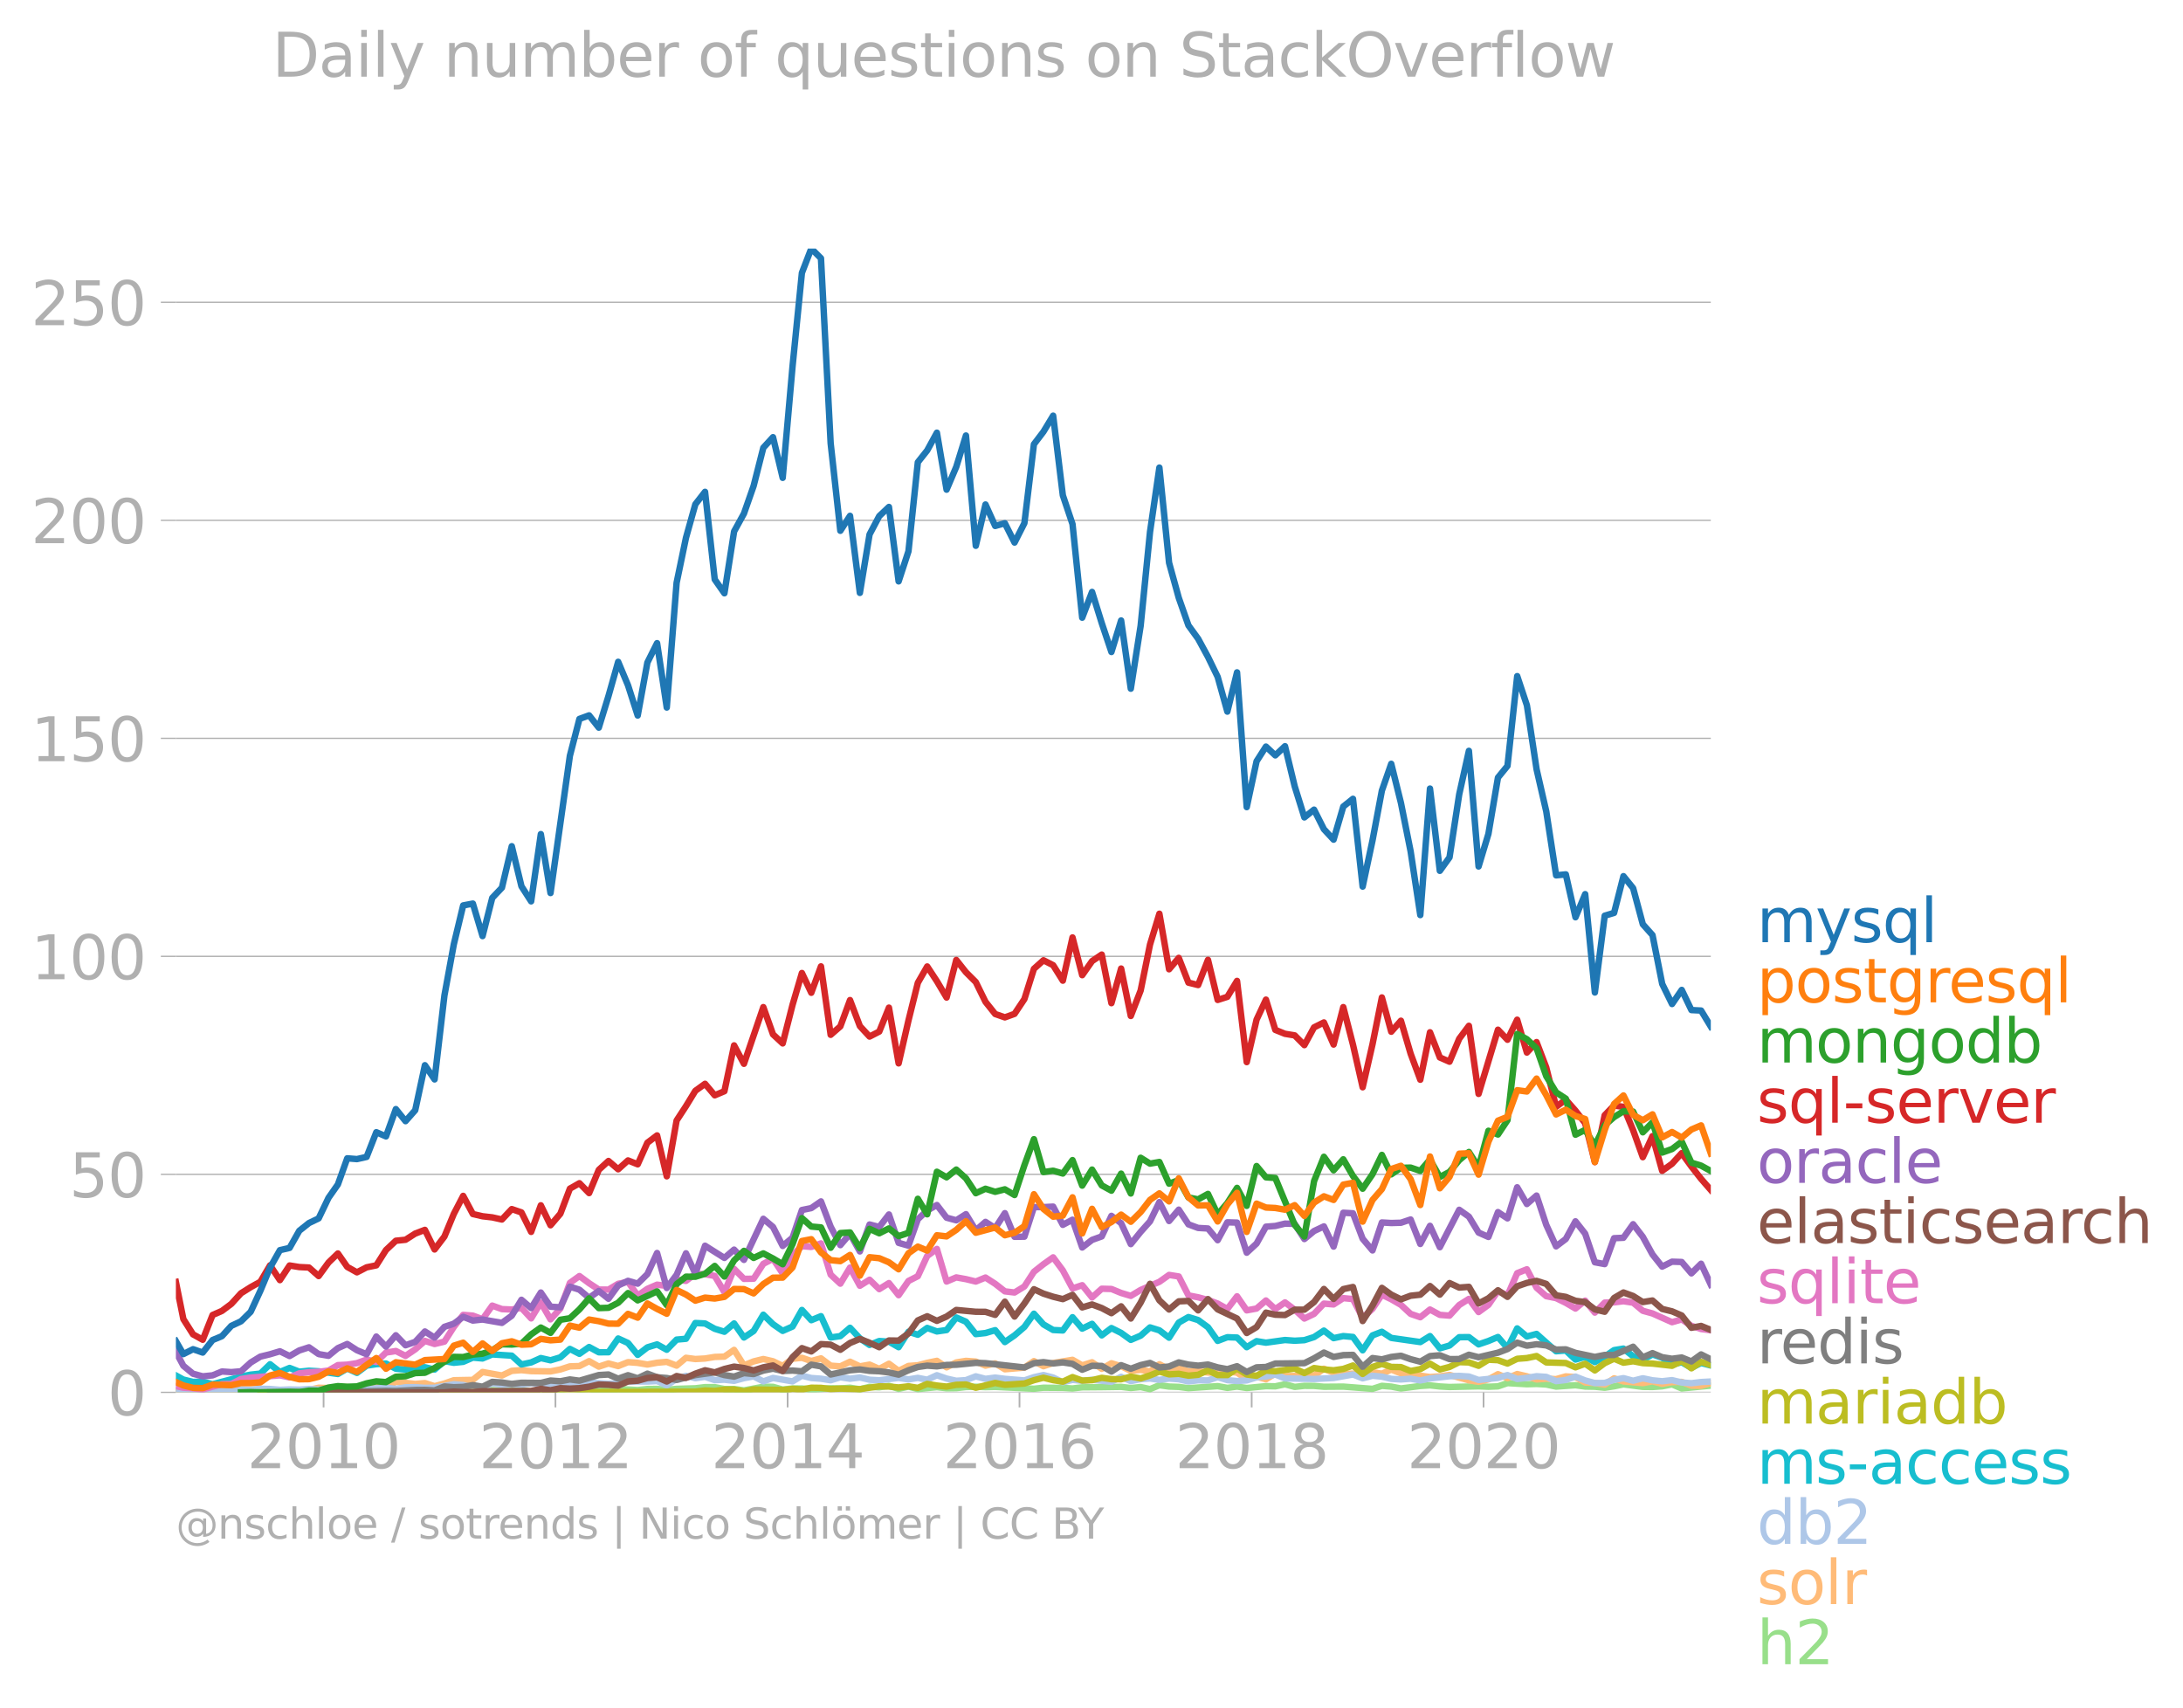 <svg xmlns:xlink="http://www.w3.org/1999/xlink" width="677.207" height="529.758" viewBox="0 0 507.905 397.319" xmlns="http://www.w3.org/2000/svg"><defs><style>*{stroke-linejoin:round;stroke-linecap:butt}</style></defs><g id="figure_1"><path d="M0 397.319h507.905V0H0v397.319z" style="fill:none" id="patch_1"/><g id="axes_1"><path d="M40.922 323.95h357.12V57.838H40.923V323.95z" style="fill:none" id="patch_2"/><g id="matplotlib.axis_1"><g id="xtick_1"><g id="line2d_1"><defs><path id="m9562386624" d="M0 0v3.5" style="stroke:#b0b0b0;stroke-width:.4"/></defs><use xlink:href="#m9562386624" x="75.286" y="323.95" style="fill:#b0b0b0;stroke:#b0b0b0;stroke-width:.4"/></g><g style="fill:#b0b0b0" transform="matrix(.14 0 0 -.14 57.47 341.588)" id="text_1"><defs><path id="DejaVuSans-32" d="M1228 531h2203V0H469v531q359 372 979 998 621 627 780 809 303 340 423 576 121 236 121 464 0 372-261 606-261 235-680 235-297 0-627-103-329-103-704-313v638q381 153 712 231 332 78 607 78 725 0 1156-363 431-362 431-968 0-288-108-546-107-257-392-607-78-91-497-524-418-433-1181-1211z" transform="scale(.016)"/><path id="DejaVuSans-30" d="M2034 4250q-487 0-733-480-245-479-245-1442 0-959 245-1439 246-480 733-480 491 0 736 480 246 480 246 1439 0 963-246 1442-245 480-736 480zm0 500q785 0 1199-621 414-620 414-1801 0-1178-414-1799Q2819-91 2034-91q-784 0-1198 620-414 621-414 1799 0 1181 414 1801 414 621 1198 621z" transform="scale(.016)"/><path id="DejaVuSans-31" d="M794 531h1031v3560L703 3866v575l1116 225h631V531h1031V0H794v531z" transform="scale(.016)"/></defs><use xlink:href="#DejaVuSans-32"/><use xlink:href="#DejaVuSans-30" x="63.623"/><use xlink:href="#DejaVuSans-31" x="127.246"/><use xlink:href="#DejaVuSans-30" x="190.869"/></g></g><g id="xtick_2"><use xlink:href="#m9562386624" x="129.233" y="323.95" style="fill:#b0b0b0;stroke:#b0b0b0;stroke-width:.4" id="line2d_2"/><g style="fill:#b0b0b0" transform="matrix(.14 0 0 -.14 111.418 341.588)" id="text_2"><use xlink:href="#DejaVuSans-32"/><use xlink:href="#DejaVuSans-30" x="63.623"/><use xlink:href="#DejaVuSans-31" x="127.246"/><use xlink:href="#DejaVuSans-32" x="190.869"/></g></g><g id="xtick_3"><use xlink:href="#m9562386624" x="183.253" y="323.95" style="fill:#b0b0b0;stroke:#b0b0b0;stroke-width:.4" id="line2d_3"/><g style="fill:#b0b0b0" transform="matrix(.14 0 0 -.14 165.438 341.588)" id="text_3"><defs><path id="DejaVuSans-34" d="M2419 4116 825 1625h1594v2491zm-166 550h794V1625h666v-525h-666V0h-628v1100H313v609l1940 2957z" transform="scale(.016)"/></defs><use xlink:href="#DejaVuSans-32"/><use xlink:href="#DejaVuSans-30" x="63.623"/><use xlink:href="#DejaVuSans-31" x="127.246"/><use xlink:href="#DejaVuSans-34" x="190.869"/></g></g><g id="xtick_4"><use xlink:href="#m9562386624" x="237.2" y="323.95" style="fill:#b0b0b0;stroke:#b0b0b0;stroke-width:.4" id="line2d_4"/><g style="fill:#b0b0b0" transform="matrix(.14 0 0 -.14 219.385 341.588)" id="text_4"><defs><path id="DejaVuSans-36" d="M2113 2584q-425 0-674-291-248-290-248-796 0-503 248-796 249-292 674-292t673 292q248 293 248 796 0 506-248 796-248 291-673 291zm1253 1979v-575q-238 112-480 171-242 60-480 60-625 0-955-422-329-422-376-1275 184 272 462 417 279 145 613 145 703 0 1111-427 408-426 408-1160 0-719-425-1154Q2819-91 2113-91q-810 0-1238 620-428 621-428 1799 0 1106 525 1764t1409 658q238 0 480-47t505-140z" transform="scale(.016)"/></defs><use xlink:href="#DejaVuSans-32"/><use xlink:href="#DejaVuSans-30" x="63.623"/><use xlink:href="#DejaVuSans-31" x="127.246"/><use xlink:href="#DejaVuSans-36" x="190.869"/></g></g><g id="xtick_5"><use xlink:href="#m9562386624" x="291.221" y="323.95" style="fill:#b0b0b0;stroke:#b0b0b0;stroke-width:.4" id="line2d_5"/><g style="fill:#b0b0b0" transform="matrix(.14 0 0 -.14 273.406 341.588)" id="text_5"><defs><path id="DejaVuSans-38" d="M2034 2216q-450 0-708-241-257-241-257-662 0-422 257-663 258-241 708-241t709 242q260 243 260 662 0 421-258 662-257 241-711 241zm-631 268q-406 100-633 378-226 279-226 679 0 559 398 884 399 325 1092 325 697 0 1094-325t397-884q0-400-227-679-226-278-629-378 456-106 710-416 255-309 255-755 0-679-414-1042Q2806-91 2034-91q-771 0-1186 362-414 363-414 1042 0 446 256 755 257 310 713 416zm-231 997q0-362 226-565 227-203 636-203 407 0 636 203 230 203 230 565 0 363-230 566-229 203-636 203-409 0-636-203-226-203-226-566z" transform="scale(.016)"/></defs><use xlink:href="#DejaVuSans-32"/><use xlink:href="#DejaVuSans-30" x="63.623"/><use xlink:href="#DejaVuSans-31" x="127.246"/><use xlink:href="#DejaVuSans-38" x="190.869"/></g></g><g id="xtick_6"><use xlink:href="#m9562386624" x="345.167" y="323.95" style="fill:#b0b0b0;stroke:#b0b0b0;stroke-width:.4" id="line2d_6"/><g style="fill:#b0b0b0" transform="matrix(.14 0 0 -.14 327.352 341.588)" id="text_6"><use xlink:href="#DejaVuSans-32"/><use xlink:href="#DejaVuSans-30" x="63.623"/><use xlink:href="#DejaVuSans-32" x="127.246"/><use xlink:href="#DejaVuSans-30" x="190.869"/></g></g></g><g id="matplotlib.axis_2"><g id="ytick_1"><path d="M40.922 323.95h357.12" clip-path="url(#pcc8d21758c)" style="fill:none;stroke:#b0b0b0;stroke-width:.3;stroke-linecap:square" id="line2d_7"/><g id="line2d_8"><defs><path id="m82598ff3f5" d="M0 0h-3.5" style="stroke:#b0b0b0;stroke-width:.3"/></defs><use xlink:href="#m82598ff3f5" x="40.922" y="323.95" style="fill:#b0b0b0;stroke:#b0b0b0;stroke-width:.3"/></g><use xlink:href="#DejaVuSans-30" style="fill:#b0b0b0" transform="matrix(.14 0 0 -.14 25.015 329.269)" id="text_7"/></g><g id="ytick_2"><path d="M40.922 273.228h357.12" clip-path="url(#pcc8d21758c)" style="fill:none;stroke:#b0b0b0;stroke-width:.3;stroke-linecap:square" id="line2d_9"/><use xlink:href="#m82598ff3f5" x="40.922" y="273.228" style="fill:#b0b0b0;stroke:#b0b0b0;stroke-width:.3" id="line2d_10"/><g style="fill:#b0b0b0" transform="matrix(.14 0 0 -.14 16.108 278.546)" id="text_8"><defs><path id="DejaVuSans-35" d="M691 4666h2478v-532H1269V2991q137 47 274 70 138 23 276 23 781 0 1237-428 457-428 457-1159 0-753-469-1171Q2575-91 1722-91q-294 0-599 50Q819 9 494 109v635q281-153 581-228t634-75q541 0 856 284 316 284 316 772 0 487-316 771-315 285-856 285-253 0-505-56-251-56-513-175v2344z" transform="scale(.016)"/></defs><use xlink:href="#DejaVuSans-35"/><use xlink:href="#DejaVuSans-30" x="63.623"/></g></g><g id="ytick_3"><path d="M40.922 222.505h357.12" clip-path="url(#pcc8d21758c)" style="fill:none;stroke:#b0b0b0;stroke-width:.3;stroke-linecap:square" id="line2d_11"/><use xlink:href="#m82598ff3f5" x="40.922" y="222.505" style="fill:#b0b0b0;stroke:#b0b0b0;stroke-width:.3" id="line2d_12"/><g style="fill:#b0b0b0" transform="matrix(.14 0 0 -.14 7.2 227.824)" id="text_9"><use xlink:href="#DejaVuSans-31"/><use xlink:href="#DejaVuSans-30" x="63.623"/><use xlink:href="#DejaVuSans-30" x="127.246"/></g></g><g id="ytick_4"><path d="M40.922 171.783h357.12" clip-path="url(#pcc8d21758c)" style="fill:none;stroke:#b0b0b0;stroke-width:.3;stroke-linecap:square" id="line2d_13"/><use xlink:href="#m82598ff3f5" x="40.922" y="171.783" style="fill:#b0b0b0;stroke:#b0b0b0;stroke-width:.3" id="line2d_14"/><g style="fill:#b0b0b0" transform="matrix(.14 0 0 -.14 7.2 177.102)" id="text_10"><use xlink:href="#DejaVuSans-31"/><use xlink:href="#DejaVuSans-35" x="63.623"/><use xlink:href="#DejaVuSans-30" x="127.246"/></g></g><g id="ytick_5"><path d="M40.922 121.06h357.12" clip-path="url(#pcc8d21758c)" style="fill:none;stroke:#b0b0b0;stroke-width:.3;stroke-linecap:square" id="line2d_15"/><use xlink:href="#m82598ff3f5" x="40.922" y="121.061" style="fill:#b0b0b0;stroke:#b0b0b0;stroke-width:.3" id="line2d_16"/><g style="fill:#b0b0b0" transform="matrix(.14 0 0 -.14 7.2 126.38)" id="text_11"><use xlink:href="#DejaVuSans-32"/><use xlink:href="#DejaVuSans-30" x="63.623"/><use xlink:href="#DejaVuSans-30" x="127.246"/></g></g><g id="ytick_6"><path d="M40.922 70.338h357.12" clip-path="url(#pcc8d21758c)" style="fill:none;stroke:#b0b0b0;stroke-width:.3;stroke-linecap:square" id="line2d_17"/><use xlink:href="#m82598ff3f5" x="40.922" y="70.338" style="fill:#b0b0b0;stroke:#b0b0b0;stroke-width:.3" id="line2d_18"/><g style="fill:#b0b0b0" transform="matrix(.14 0 0 -.14 7.2 75.657)" id="text_12"><use xlink:href="#DejaVuSans-32"/><use xlink:href="#DejaVuSans-35" x="63.623"/><use xlink:href="#DejaVuSans-30" x="127.246"/></g></g></g><path d="m40.922 323.886 8.536.064 31.333-.098 4.508-.033 4.508-.098 2.291.196 2.254-.035 2.254-.194 4.508-.033 2.29.131 4.36-.262 2.255.155 2.254-.35 4.507.195 4.545-.115 2.254.344 2.254-.48 2.254.186 2.291-.164 2.217-.29 2.217.225 2.254-.126 2.254.322 2.254.017 2.254-.279 4.545.245 2.254-.245 2.253-.026 2.254.223 2.291-.23 4.36-.13 2.254-.269 2.254.007 2.254.433 2.254-.008 2.291.328 4.508-.851 2.254.024 2.254.63 2.29-.261 2.18.01 2.18.219 4.509-.262 2.254.036 2.253-.167 2.291.36 2.254-.565 2.254.107 2.254-.344 2.254.704 2.291-.524 2.18.581 4.434-.457 2.254.269 2.254-.032 2.254-.263 2.29-.065 2.255.091 2.254-.058 9.015.436 2.217-.24 4.508.033 2.254.134 2.254-.265 4.545-.04 4.508-.067 2.254.27 2.29-.229 2.18.483 2.18-.908 2.255.316 2.254.077 2.254.295 6.798-.473 2.254.407 2.254-.306 2.254.338 4.471-.434 2.18.042 2.254-.487 2.254.618 2.254-.246 2.254.017 2.29.196 4.509-.033 6.798.524 2.18-.704 2.18.18 2.254.429 4.508-.575 2.254-.148 2.291.261 2.254.124 6.762-.156 2.29.098 2.218-.09 2.217-.761 4.508.262 2.254-.063 2.253.128 2.291.491 4.508-.327 2.254.316 2.254.044 2.291.229 2.18-.333 2.18-.452 4.508.589 2.254.025 2.254-.156 2.29-.458 2.255.952 6.762-.658h0" clip-path="url(#pcc8d21758c)" style="fill:none;stroke:#98df8a;stroke-width:1.5;stroke-linecap:square" id="line2d_19"/><path d="m40.922 323.886 1.737-.1 8.979.091 2.18-.189 6.762.025 2.254-.221 2.29-.098 2.255.218 2.254.01 2.253-.247 2.254-.505 2.291.065 2.18-.18 2.18-.049 2.254.297 2.254-.395 2.254-.72 2.254.851 2.291-1.243 4.508.49 2.254-.2 2.254.724 2.29-.622 2.18-.764 4.435-.082 2.254-1.837 4.507.818 2.291-1.08 2.254-.167 2.254.232 4.508.066 2.291-.458 2.217-.718 2.217-.068 2.254-1.15 2.254 1.281 2.254-.74 2.254.61 2.29-.917 2.255.171 2.254.385 2.253-.418 2.254-.203 2.291.883 2.18-1.825 2.18.287 2.254-.123 2.254-.368 2.254-.072 2.254-1.564 2.291 3.6 2.254-.92 2.254-.553 2.254.52 2.254 1.084 2.29-1.67 2.18-.221 2.18.745 2.255-.615 2.254 1.695 2.254.165 2.253-1.081 2.291 1.08 2.254-.405 2.254.994 2.254-1.197 2.254 1.655 2.291-1.145 2.18-.152 2.18-.568 2.254-.466 2.254 1.513 2.254-1.141 2.254-.364 2.29.163 2.255.945 2.254-.52 2.254 1.365 4.544-.383 2.217-1.516 2.217 1.19 2.254-.745 4.508-.744 2.254 1.292 2.291-.72 2.254 1.525 2.254-1.296 2.254.687 2.254 1.08 2.29-.229 2.18.381 2.18-1.69 2.255 1.236 2.254-.287 2.254.726 2.253-.039 2.291.295 2.254.083 2.254-.312 2.254.244 2.254 1.555 2.291-.621 2.18.621 2.18-1.341 2.254.598 2.254-.042 2.254-.263 2.254.198 2.29-1.604 2.255.933 2.254.31 2.254-.107 2.253.828 2.291-1.146 2.18.332 2.18-.953 2.254.871 2.254.7 2.254-.159 2.254.322 2.291-.164 2.254-.327 4.508 1.251 2.254.353 2.29-.557 2.218-1.222 2.217.928 2.254-.956 2.254.53 2.254.721 2.253-.164 2.291.098 2.254-.644 2.254.153 2.254 1.267 2.254.107 2.291.393 2.18-1.46 2.18.707 4.508.393 2.254-.41 2.254.574 2.29-.393 2.255-.046 2.254.864 2.254.05 2.254-.639h0" clip-path="url(#pcc8d21758c)" style="fill:none;stroke:#ffbb78;stroke-width:1.5;stroke-linecap:square" id="line2d_20"/><path d="m40.922 323.316 1.737.34 2.254-.18 4.545.245 2.18-.35 2.18.055 2.254-.186 2.254.12 2.254-.256 2.254.06 2.29.197 2.255-.087 2.254.054 2.253-.156 2.254.156 6.651-.524 2.254.03 2.254.33 4.508-.327 2.291.295 2.254-.366 2.254-.027 2.254.163 2.254-.032 4.47-.804 2.18.182 2.255.586 2.254-.095 2.254-.92 2.253.364 2.291-.164 2.254.105 2.254-.301 4.508.229 2.291.523 2.217-.41 2.217-.67 6.762.46 2.254-.132 2.29-.393h4.509l2.253-.118 2.254 1.002 2.291-1.506 2.18-.699 2.18.536 2.254-.313 2.254.77 2.254-.094 2.254.258 2.291-.621 2.254-.415 2.254 1.167 2.254-.795 4.545.795 2.18-1.324 2.18.539 2.254.16 2.254.364 2.254-.703 2.253.343 2.291-.295 2.254.527 2.254.128 4.508-.557 2.291.36 2.18-.359 2.18.425 2.254-1.045 2.254.783 2.254.502 2.254-.142 2.29-.884 2.255.586 2.254-.291 2.254.291 4.544.363 2.217-.751 2.217-.492 2.254.576 2.254 1.093 2.254-.552 2.254.224 2.291-.261 4.508.49 2.254-1.163 2.254 1 2.29-.458 2.18-.149 2.18.312 2.255-.3 2.254.17 2.254.507 2.253-.278 2.291.032 2.254-.769 2.254.704 2.254.21 2.254-.145 2.291-.72 2.18-.194 2.18-.46 2.254.91 6.762.137 4.545-.239 4.508-.811 2.253.886 2.291-.589 2.18.203 2.18.517 2.254.132 2.254-.164 2.254.401 2.254-.467 4.545-.514 2.254-.075 2.254.143 2.254.806 4.508-.478 2.217-.667 2.254.914 2.254-.26 2.254-.383 2.253.154 2.291.982 2.254-.256 2.254-.791 2.254.892 2.254.613 2.291-.033 2.18-.706 2.18-.406 2.254.6 2.254-.568 2.254.466 2.254.222 2.29-.262 2.255.547 2.254.173 2.254-.274 2.254-.119h0" clip-path="url(#pcc8d21758c)" style="fill:none;stroke:#aec7e8;stroke-width:1.5;stroke-linecap:square" id="line2d_21"/><g style="fill:#1f77b4" transform="matrix(.14 0 0 -.14 408.756 219.207)" id="text_13"><defs><path id="DejaVuSans-6d" d="M3328 2828q216 388 516 572t706 184q547 0 844-383 297-382 297-1088V0h-578v2094q0 503-179 746-178 244-543 244-447 0-707-297-259-296-259-809V0h-578v2094q0 506-178 748t-550 242q-441 0-701-298-259-298-259-808V0H581v3500h578v-544q197 322 472 475t653 153q382 0 649-194 267-193 395-562z" transform="scale(.016)"/><path id="DejaVuSans-79" d="M2059-325q-243-625-475-815-231-191-618-191H506v481h338q237 0 368 113 132 112 291 531l103 262L191 3500h609L1894 763l1094 2737h609L2059-325z" transform="scale(.016)"/><path id="DejaVuSans-73" d="M2834 3397v-544q-243 125-506 187-262 63-544 63-428 0-642-131t-214-394q0-200 153-314t616-217l197-44q612-131 870-370t258-667q0-488-386-773Q2250-91 1575-91q-281 0-586 55T347 128v594q319-166 628-249 309-82 613-82 406 0 624 139 219 139 219 392 0 234-158 359-157 125-692 241l-200 47q-534 112-772 345-237 233-237 639 0 494 350 762 350 269 994 269 318 0 599-47 282-46 519-140z" transform="scale(.016)"/><path id="DejaVuSans-71" d="M947 1747q0-634 261-995t717-361q456 0 718 361 263 361 263 995t-263 995q-262 361-718 361t-717-361q-261-361-261-995zM2906 525q-181-312-458-464-276-152-664-152-634 0-1033 506-398 507-398 1332t398 1331q399 506 1033 506 388 0 664-152 277-151 458-463v531h575v-4831h-575V525z" transform="scale(.016)"/><path id="DejaVuSans-6c" d="M603 4863h575V0H603v4863z" transform="scale(.016)"/></defs><use xlink:href="#DejaVuSans-6d"/><use xlink:href="#DejaVuSans-79" x="97.412"/><use xlink:href="#DejaVuSans-73" x="156.592"/><use xlink:href="#DejaVuSans-71" x="208.691"/><use xlink:href="#DejaVuSans-6c" x="272.168"/></g><g style="fill:#ff7f0e" transform="matrix(.14 0 0 -.14 408.756 233.207)" id="text_14"><defs><path id="DejaVuSans-70" d="M1159 525v-1856H581v4831h578v-531q182 312 458 463 277 152 661 152 638 0 1036-506 399-506 399-1331T3314 415Q2916-91 2278-91q-384 0-661 152-276 152-458 464zm1957 1222q0 634-261 995t-717 361q-457 0-718-361t-261-995q0-634 261-995t718-361q456 0 717 361t261 995z" transform="scale(.016)"/><path id="DejaVuSans-6f" d="M1959 3097q-462 0-731-361t-269-989q0-628 267-989 268-361 733-361 460 0 728 362 269 363 269 988 0 622-269 986-268 364-728 364zm0 487q750 0 1178-488 429-487 429-1349 0-859-429-1349Q2709-91 1959-91q-753 0-1180 489-426 490-426 1349 0 862 426 1349 427 488 1180 488z" transform="scale(.016)"/><path id="DejaVuSans-74" d="M1172 4494v-994h1184v-447H1172V1153q0-428 117-550t477-122h590V0h-590q-666 0-919 248-253 249-253 905v1900H172v447h422v994h578z" transform="scale(.016)"/><path id="DejaVuSans-67" d="M2906 1791q0 625-258 968-257 344-723 344-462 0-720-344-258-343-258-968 0-622 258-966t720-344q466 0 723 344 258 344 258 966zm575-1357q0-893-397-1329-396-436-1215-436-303 0-572 45t-522 139v559q253-137 500-202 247-66 503-66 566 0 847 295t281 892v285q-178-310-456-463T1784 0Q1141 0 747 490 353 981 353 1791q0 812 394 1302 394 491 1037 491 388 0 666-153t456-462v531h575V434z" transform="scale(.016)"/><path id="DejaVuSans-72" d="M2631 2963q-97 56-211 82-114 27-251 27-488 0-749-317t-261-911V0H581v3500h578v-544q182 319 472 473 291 155 707 155 59 0 131-8 72-7 159-23l3-590z" transform="scale(.016)"/><path id="DejaVuSans-65" d="M3597 1894v-281H953q38-594 358-905t892-311q331 0 642 81t618 244V178Q3153 47 2828-22t-659-69q-838 0-1327 487-489 488-489 1320 0 859 464 1363 464 505 1252 505 706 0 1117-455 411-454 411-1235zm-575 169q-6 471-264 752-258 282-683 282-481 0-770-272t-333-766l2050 4z" transform="scale(.016)"/></defs><use xlink:href="#DejaVuSans-70"/><use xlink:href="#DejaVuSans-6f" x="63.477"/><use xlink:href="#DejaVuSans-73" x="124.658"/><use xlink:href="#DejaVuSans-74" x="176.758"/><use xlink:href="#DejaVuSans-67" x="215.967"/><use xlink:href="#DejaVuSans-72" x="279.443"/><use xlink:href="#DejaVuSans-65" x="318.307"/><use xlink:href="#DejaVuSans-73" x="379.83"/><use xlink:href="#DejaVuSans-71" x="431.93"/><use xlink:href="#DejaVuSans-6c" x="495.406"/></g><g style="fill:#2ca02c" transform="matrix(.14 0 0 -.14 408.756 247.207)" id="text_15"><defs><path id="DejaVuSans-6e" d="M3513 2113V0h-575v2094q0 497-194 743-194 247-581 247-466 0-735-297-269-296-269-809V0H581v3500h578v-544q207 316 486 472 280 156 646 156 603 0 912-373 310-373 310-1098z" transform="scale(.016)"/><path id="DejaVuSans-64" d="M2906 2969v1894h575V0h-575v525q-181-312-458-464-276-152-664-152-634 0-1033 506-398 507-398 1332t398 1331q399 506 1033 506 388 0 664-152 277-151 458-463zM947 1747q0-634 261-995t717-361q456 0 718 361 263 361 263 995t-263 995q-262 361-718 361t-717-361q-261-361-261-995z" transform="scale(.016)"/><path id="DejaVuSans-62" d="M3116 1747q0 634-261 995t-717 361q-457 0-718-361t-261-995q0-634 261-995t718-361q456 0 717 361t261 995zM1159 2969q182 312 458 463 277 152 661 152 638 0 1036-506 399-506 399-1331T3314 415Q2916-91 2278-91q-384 0-661 152-276 152-458 464V0H581v4863h578V2969z" transform="scale(.016)"/></defs><use xlink:href="#DejaVuSans-6d"/><use xlink:href="#DejaVuSans-6f" x="97.412"/><use xlink:href="#DejaVuSans-6e" x="158.594"/><use xlink:href="#DejaVuSans-67" x="221.973"/><use xlink:href="#DejaVuSans-6f" x="285.449"/><use xlink:href="#DejaVuSans-64" x="346.631"/><use xlink:href="#DejaVuSans-62" x="410.107"/></g><g style="fill:#d62728" transform="matrix(.14 0 0 -.14 408.756 261.207)" id="text_16"><defs><path id="DejaVuSans-2d" d="M313 2009h1684v-512H313v512z" transform="scale(.016)"/><path id="DejaVuSans-76" d="M191 3500h609L1894 563l1094 2937h609L2284 0h-781L191 3500z" transform="scale(.016)"/></defs><use xlink:href="#DejaVuSans-73"/><use xlink:href="#DejaVuSans-71" x="52.1"/><use xlink:href="#DejaVuSans-6c" x="115.576"/><use xlink:href="#DejaVuSans-2d" x="143.359"/><use xlink:href="#DejaVuSans-73" x="179.443"/><use xlink:href="#DejaVuSans-65" x="231.543"/><use xlink:href="#DejaVuSans-72" x="293.066"/><use xlink:href="#DejaVuSans-76" x="334.18"/><use xlink:href="#DejaVuSans-65" x="393.359"/><use xlink:href="#DejaVuSans-72" x="454.883"/></g><g style="fill:#9467bd" transform="matrix(.14 0 0 -.14 408.756 275.207)" id="text_17"><defs><path id="DejaVuSans-61" d="M2194 1759q-697 0-966-159t-269-544q0-306 202-486 202-179 548-179 479 0 768 339t289 901v128h-572zm1147 238V0h-575v531q-197-318-491-470T1556-91q-537 0-855 302-317 302-317 808 0 590 395 890 396 300 1180 300h807v57q0 397-261 614t-733 217q-300 0-585-72-284-72-546-216v532q315 122 612 182 297 61 578 61 760 0 1135-394 375-393 375-1193z" transform="scale(.016)"/><path id="DejaVuSans-63" d="M3122 3366v-538q-244 135-489 202t-495 67q-560 0-870-355-309-354-309-995t309-996q310-354 870-354 250 0 495 67t489 202V134Q2881 22 2623-34q-257-57-548-57-791 0-1257 497-465 497-465 1341 0 856 470 1346 471 491 1290 491 265 0 518-55 253-54 491-163z" transform="scale(.016)"/></defs><use xlink:href="#DejaVuSans-6f"/><use xlink:href="#DejaVuSans-72" x="61.182"/><use xlink:href="#DejaVuSans-61" x="102.295"/><use xlink:href="#DejaVuSans-63" x="163.574"/><use xlink:href="#DejaVuSans-6c" x="218.555"/><use xlink:href="#DejaVuSans-65" x="246.338"/></g><g style="fill:#8c564b" transform="matrix(.14 0 0 -.14 408.756 289.207)" id="text_18"><defs><path id="DejaVuSans-69" d="M603 3500h575V0H603v3500zm0 1363h575v-729H603v729z" transform="scale(.016)"/><path id="DejaVuSans-68" d="M3513 2113V0h-575v2094q0 497-194 743-194 247-581 247-466 0-735-297-269-296-269-809V0H581v4863h578V2956q207 316 486 472 280 156 646 156 603 0 912-373 310-373 310-1098z" transform="scale(.016)"/></defs><use xlink:href="#DejaVuSans-65"/><use xlink:href="#DejaVuSans-6c" x="61.523"/><use xlink:href="#DejaVuSans-61" x="89.307"/><use xlink:href="#DejaVuSans-73" x="150.586"/><use xlink:href="#DejaVuSans-74" x="202.686"/><use xlink:href="#DejaVuSans-69" x="241.895"/><use xlink:href="#DejaVuSans-63" x="269.678"/><use xlink:href="#DejaVuSans-73" x="324.658"/><use xlink:href="#DejaVuSans-65" x="376.758"/><use xlink:href="#DejaVuSans-61" x="438.281"/><use xlink:href="#DejaVuSans-72" x="499.561"/><use xlink:href="#DejaVuSans-63" x="538.424"/><use xlink:href="#DejaVuSans-68" x="593.404"/></g><g style="fill:#e377c2" transform="matrix(.14 0 0 -.14 408.756 303.207)" id="text_19"><use xlink:href="#DejaVuSans-73"/><use xlink:href="#DejaVuSans-71" x="52.1"/><use xlink:href="#DejaVuSans-6c" x="115.576"/><use xlink:href="#DejaVuSans-69" x="143.359"/><use xlink:href="#DejaVuSans-74" x="171.143"/><use xlink:href="#DejaVuSans-65" x="210.352"/></g><g style="fill:#7f7f7f" transform="matrix(.14 0 0 -.14 408.756 317.207)" id="text_20"><use xlink:href="#DejaVuSans-72"/><use xlink:href="#DejaVuSans-65" x="38.863"/><use xlink:href="#DejaVuSans-64" x="100.387"/><use xlink:href="#DejaVuSans-69" x="163.863"/><use xlink:href="#DejaVuSans-73" x="191.646"/></g><g style="fill:#bcbd22" transform="matrix(.14 0 0 -.14 408.756 331.207)" id="text_21"><use xlink:href="#DejaVuSans-6d"/><use xlink:href="#DejaVuSans-61" x="97.412"/><use xlink:href="#DejaVuSans-72" x="158.691"/><use xlink:href="#DejaVuSans-69" x="199.805"/><use xlink:href="#DejaVuSans-61" x="227.588"/><use xlink:href="#DejaVuSans-64" x="288.867"/><use xlink:href="#DejaVuSans-62" x="352.344"/></g><g style="fill:#17becf" transform="matrix(.14 0 0 -.14 408.756 345.207)" id="text_22"><use xlink:href="#DejaVuSans-6d"/><use xlink:href="#DejaVuSans-73" x="97.412"/><use xlink:href="#DejaVuSans-2d" x="149.512"/><use xlink:href="#DejaVuSans-61" x="185.596"/><use xlink:href="#DejaVuSans-63" x="246.875"/><use xlink:href="#DejaVuSans-63" x="301.855"/><use xlink:href="#DejaVuSans-65" x="356.836"/><use xlink:href="#DejaVuSans-73" x="418.359"/><use xlink:href="#DejaVuSans-73" x="470.459"/></g><g style="fill:#aec7e8" transform="matrix(.14 0 0 -.14 408.756 359.207)" id="text_23"><use xlink:href="#DejaVuSans-64"/><use xlink:href="#DejaVuSans-62" x="63.477"/><use xlink:href="#DejaVuSans-32" x="126.953"/></g><g style="fill:#ffbb78" transform="matrix(.14 0 0 -.14 408.756 373.207)" id="text_24"><use xlink:href="#DejaVuSans-73"/><use xlink:href="#DejaVuSans-6f" x="52.1"/><use xlink:href="#DejaVuSans-6c" x="113.281"/><use xlink:href="#DejaVuSans-72" x="141.064"/></g><g style="fill:#98df8a" transform="matrix(.14 0 0 -.14 408.756 387.207)" id="text_25"><use xlink:href="#DejaVuSans-68"/><use xlink:href="#DejaVuSans-32" x="63.379"/></g><g style="fill:#b0b0b0" transform="matrix(.097 0 0 -.097 40.922 357.986)" id="text_26"><defs><path id="DejaVuSans-40" d="M2381 1678q0-447 222-702 222-254 610-254 384 0 604 256 221 256 221 700 0 438-225 695-225 258-607 258-378 0-602-256-223-256-223-697zm1703-934q-187-241-429-355t-564-114q-538 0-874 389t-336 1014q0 625 337 1015 338 391 873 391 322 0 565-117 244-117 428-354v409h447V722q457 69 714 417 258 349 258 902 0 334-99 628-98 294-298 544-325 409-792 626t-1017 217q-384 0-738-102-353-101-653-301-490-319-767-836-276-517-276-1120 0-497 179-932 180-434 521-765 328-325 759-495 431-171 922-171 403 0 792 136t714 389l281-347q-390-303-851-464t-936-161q-578 0-1091 205-512 205-912 595Q841 78 631 592q-209 514-209 1105 0 569 212 1084 213 516 607 907 403 396 931 607t1119 211q662 0 1229-272 568-271 952-771 234-307 357-666 124-359 124-744 0-822-497-1297T4084 263v481z" transform="scale(.016)"/><path id="DejaVuSans-2f" d="M1625 4666h531L531-594H0l1625 5260z" transform="scale(.016)"/><path id="DejaVuSans-7c" d="M1344 4891v-6400H813v6400h531z" transform="scale(.016)"/><path id="DejaVuSans-4e" d="M628 4666h850L3547 763v3903h612V0h-850L1241 3903V0H628v4666z" transform="scale(.016)"/><path id="DejaVuSans-53" d="M3425 4513v-616q-359 172-678 256-319 85-616 85-515 0-795-200t-280-569q0-310 186-468 186-157 705-254l381-78q706-135 1042-474t336-907q0-679-455-1029Q2797-91 1919-91q-331 0-705 75-373 75-773 222v650q384-215 753-325 369-109 725-109 540 0 834 212 294 213 294 607 0 343-211 537t-692 291l-385 75q-706 140-1022 440-315 300-315 835 0 619 436 975t1201 356q329 0 669-60 341-59 697-177z" transform="scale(.016)"/><path id="DejaVuSans-f6" d="M1959 3097q-462 0-731-361t-269-989q0-628 267-989 268-361 733-361 460 0 728 362 269 363 269 988 0 622-269 986-268 364-728 364zm0 487q750 0 1178-488 429-487 429-1349 0-859-429-1349Q2709-91 1959-91q-753 0-1180 489-426 490-426 1349 0 862 426 1349 427 488 1180 488zm295 1266h634v-631h-634v631zm-1222 0h634v-631h-634v631z" transform="scale(.016)"/><path id="DejaVuSans-43" d="M4122 4306v-665q-319 297-680 443-361 147-767 147-800 0-1225-489t-425-1414q0-922 425-1411t1225-489q406 0 767 147t680 444V359q-331-225-702-338-370-112-782-112-1060 0-1670 648-609 649-609 1771 0 1125 609 1773 610 649 1670 649 418 0 788-111 371-111 696-333z" transform="scale(.016)"/><path id="DejaVuSans-42" d="M1259 2228V519h1013q509 0 754 211 246 211 246 645 0 438-246 645-245 208-754 208H1259zm0 1919V2741h935q462 0 688 173 227 174 227 530 0 353-227 528-226 175-688 175h-935zm-631 519h1613q722 0 1112-300 391-300 391-853 0-429-200-682t-588-315q466-100 724-418 258-317 258-792 0-625-425-966Q3088 0 2303 0H628v4666z" transform="scale(.016)"/><path id="DejaVuSans-59" d="M-13 4666h679l1293-1919 1285 1919h678L2272 2222V0h-634v2222L-13 4666z" transform="scale(.016)"/></defs><use xlink:href="#DejaVuSans-40"/><use xlink:href="#DejaVuSans-6e" x="100"/><use xlink:href="#DejaVuSans-73" x="163.379"/><use xlink:href="#DejaVuSans-63" x="215.479"/><use xlink:href="#DejaVuSans-68" x="270.459"/><use xlink:href="#DejaVuSans-6c" x="333.838"/><use xlink:href="#DejaVuSans-6f" x="361.621"/><use xlink:href="#DejaVuSans-65" x="422.803"/><use xlink:href="#DejaVuSans-20" x="484.326"/><use xlink:href="#DejaVuSans-2f" x="516.113"/><use xlink:href="#DejaVuSans-20" x="549.805"/><use xlink:href="#DejaVuSans-73" x="581.592"/><use xlink:href="#DejaVuSans-6f" x="633.691"/><use xlink:href="#DejaVuSans-74" x="694.873"/><use xlink:href="#DejaVuSans-72" x="734.082"/><use xlink:href="#DejaVuSans-65" x="772.945"/><use xlink:href="#DejaVuSans-6e" x="834.469"/><use xlink:href="#DejaVuSans-64" x="897.848"/><use xlink:href="#DejaVuSans-73" x="961.324"/><use xlink:href="#DejaVuSans-20" x="1013.424"/><use xlink:href="#DejaVuSans-7c" x="1045.211"/><use xlink:href="#DejaVuSans-20" x="1078.902"/><use xlink:href="#DejaVuSans-4e" x="1110.689"/><use xlink:href="#DejaVuSans-69" x="1185.494"/><use xlink:href="#DejaVuSans-63" x="1213.277"/><use xlink:href="#DejaVuSans-6f" x="1268.258"/><use xlink:href="#DejaVuSans-20" x="1329.439"/><use xlink:href="#DejaVuSans-53" x="1361.227"/><use xlink:href="#DejaVuSans-63" x="1424.703"/><use xlink:href="#DejaVuSans-68" x="1479.684"/><use xlink:href="#DejaVuSans-6c" x="1543.063"/><use xlink:href="#DejaVuSans-f6" x="1570.846"/><use xlink:href="#DejaVuSans-6d" x="1632.027"/><use xlink:href="#DejaVuSans-65" x="1729.439"/><use xlink:href="#DejaVuSans-72" x="1790.963"/><use xlink:href="#DejaVuSans-20" x="1832.076"/><use xlink:href="#DejaVuSans-7c" x="1863.863"/><use xlink:href="#DejaVuSans-20" x="1897.555"/><use xlink:href="#DejaVuSans-43" x="1929.342"/><use xlink:href="#DejaVuSans-43" x="1999.166"/><use xlink:href="#DejaVuSans-20" x="2068.99"/><use xlink:href="#DejaVuSans-42" x="2100.777"/><use xlink:href="#DejaVuSans-59" x="2163.881"/></g><g style="fill:#b0b0b0" transform="matrix(.14 0 0 -.14 63.337 17.838)" id="text_27"><defs><path id="DejaVuSans-44" d="M1259 4147V519h763q966 0 1414 437 448 438 448 1382 0 937-448 1373t-1414 436h-763zm-631 519h1297q1356 0 1990-564 635-564 635-1764 0-1207-638-1773Q3275 0 1925 0H628v4666z" transform="scale(.016)"/><path id="DejaVuSans-75" d="M544 1381v2119h575V1403q0-497 193-746 194-248 582-248 465 0 735 297 271 297 271 810v1984h575V0h-575v538q-209-319-486-474-276-155-642-155-603 0-916 375-312 375-312 1097zm1447 2203z" transform="scale(.016)"/><path id="DejaVuSans-66" d="M2375 4863v-479h-550q-309 0-430-125-120-125-120-450v-309h947v-447h-947V0H697v3053H147v447h550v244q0 584 272 851 272 268 862 268h544z" transform="scale(.016)"/><path id="DejaVuSans-6b" d="M581 4863h578V1991l1716 1509h734L1753 1863 3688 0h-750L1159 1709V0H581v4863z" transform="scale(.016)"/><path id="DejaVuSans-4f" d="M2522 4238q-688 0-1093-513-404-512-404-1397 0-881 404-1394 405-512 1093-512 687 0 1089 512 402 513 402 1394 0 885-402 1397-402 513-1089 513zm0 512q981 0 1568-658 588-658 588-1764 0-1103-588-1761Q3503-91 2522-91q-984 0-1574 656-589 657-589 1763t589 1764q590 658 1574 658z" transform="scale(.016)"/><path id="DejaVuSans-77" d="M269 3500h575l719-2731 715 2731h678l719-2731 716 2731h575L4050 0h-678l-753 2869L1863 0h-679L269 3500z" transform="scale(.016)"/></defs><use xlink:href="#DejaVuSans-44"/><use xlink:href="#DejaVuSans-61" x="77.002"/><use xlink:href="#DejaVuSans-69" x="138.281"/><use xlink:href="#DejaVuSans-6c" x="166.064"/><use xlink:href="#DejaVuSans-79" x="193.848"/><use xlink:href="#DejaVuSans-20" x="253.027"/><use xlink:href="#DejaVuSans-6e" x="284.814"/><use xlink:href="#DejaVuSans-75" x="348.193"/><use xlink:href="#DejaVuSans-6d" x="411.572"/><use xlink:href="#DejaVuSans-62" x="508.984"/><use xlink:href="#DejaVuSans-65" x="572.461"/><use xlink:href="#DejaVuSans-72" x="633.984"/><use xlink:href="#DejaVuSans-20" x="675.098"/><use xlink:href="#DejaVuSans-6f" x="706.885"/><use xlink:href="#DejaVuSans-66" x="768.066"/><use xlink:href="#DejaVuSans-20" x="803.271"/><use xlink:href="#DejaVuSans-71" x="835.059"/><use xlink:href="#DejaVuSans-75" x="898.535"/><use xlink:href="#DejaVuSans-65" x="961.914"/><use xlink:href="#DejaVuSans-73" x="1023.438"/><use xlink:href="#DejaVuSans-74" x="1075.537"/><use xlink:href="#DejaVuSans-69" x="1114.746"/><use xlink:href="#DejaVuSans-6f" x="1142.529"/><use xlink:href="#DejaVuSans-6e" x="1203.711"/><use xlink:href="#DejaVuSans-73" x="1267.09"/><use xlink:href="#DejaVuSans-20" x="1319.189"/><use xlink:href="#DejaVuSans-6f" x="1350.977"/><use xlink:href="#DejaVuSans-6e" x="1412.158"/><use xlink:href="#DejaVuSans-20" x="1475.537"/><use xlink:href="#DejaVuSans-53" x="1507.324"/><use xlink:href="#DejaVuSans-74" x="1570.801"/><use xlink:href="#DejaVuSans-61" x="1610.01"/><use xlink:href="#DejaVuSans-63" x="1671.289"/><use xlink:href="#DejaVuSans-6b" x="1726.27"/><use xlink:href="#DejaVuSans-4f" x="1784.18"/><use xlink:href="#DejaVuSans-76" x="1862.891"/><use xlink:href="#DejaVuSans-65" x="1922.07"/><use xlink:href="#DejaVuSans-72" x="1983.594"/><use xlink:href="#DejaVuSans-66" x="2024.707"/><use xlink:href="#DejaVuSans-6c" x="2059.912"/><use xlink:href="#DejaVuSans-6f" x="2087.695"/><use xlink:href="#DejaVuSans-77" x="2148.877"/></g><path d="m40.922 320.019 1.737.953 2.254.543 2.254-.052 2.29.589 4.361-1.146 2.254-.642 2.254-.437 2.254-.24 2.254-2.182 2.29 1.8 2.255-.936 2.254.87 2.253-.228 2.254.13 4.471.634 2.18-1.288 2.254 1.032 2.254-1.687 2.254-.342 2.254-.149 2.291 1.211 2.254.189 2.254-.45 2.254-.091 2.254.549 2.29-1.964 2.18.381 2.18-.217 2.255-.98 2.254.194 2.254-.939 4.544.285 2.254 2.048 2.254-.477 2.254-1.01 2.254.519 2.291-.687 2.217-1.962 2.217 1.143 2.254-1.583 2.254 1.223 2.254-.006 2.254-3.2 2.29 1.047 2.255 2.762 2.254-1.748 2.253-.687 2.254 1.243 2.291-2.356 2.18-.191 2.18-3.67 2.254.105 2.254 1.237 2.254.69 2.254-1.934 2.291 3.272 2.254-1.507 2.254-3.794 2.254 2.205 2.254 1.558 2.29-1.014 2.18-3.851 2.18 2.378 2.255-.931 2.254 4.956 2.254-.324 2.253-1.934 2.291 2.455 2.254 1.542 2.254-.92 2.254.142 2.254 1.297 2.291-3.6 2.18.7 2.18-1.583 2.254.82 2.254-.329 2.254-2.918 2.254.987 2.29 2.88 2.255-.249 2.254-.667 2.254 2.764 2.253-1.553 2.291-1.964 2.217-3.078 2.217 2.49 2.254 1.298 2.254.108 2.254-3.083 2.254 2.658 2.291-1.113 2.254 2.681 2.254-1.7 2.254 1.126 2.254 1.624 2.29-.982 2.18-1.92 2.18.677 2.255 1.716 2.254-3.516 2.254-1.285 2.253.696 2.291 1.669 2.254 3.18 2.254-.857 2.254.08 2.254 2.243 2.291-1.407 2.18.354 4.434-.616 2.254.164 2.254-.13 2.254-.72 2.29-1.506 2.255 1.753 2.254-.477 2.254.206 2.253 3.1 2.291-3.47 2.18-.84 2.18 1.43 6.762.964 2.254-1.39 2.291 2.847 2.254-.646 2.254-1.939 2.254-.022 2.254 1.69 2.29-.784 2.218-.93 2.217 2.566 2.254-4.57 2.254 1.886 2.254-.602 4.544 4.038 2.254-.183 2.254 2.114 2.254-.626 2.254 1.215 2.291-1.276 2.18-1.507 2.18-.358 2.254 1.79 2.254.795 2.254-1.234 2.254.776 2.29 1.57 2.255-.52 2.254 1.273 2.254-1.104 2.254.58h0" clip-path="url(#pcc8d21758c)" style="fill:none;stroke:#17becf;stroke-width:1.5;stroke-linecap:square" id="line2d_22"/><path d="M60.58 323.95h6.799l36.026-.066 2.18-.115 2.18.148 9.015-.065 6.8.065 2.253-.136 8.979.136 4.508-.033 4.508-.032 17.957-.066 2.254-.276 2.254.113 2.254-.316 2.254-.012 2.291.426 2.254-.447 6.762.12 2.29-.262 2.18.13 2.18-.392 2.255.032 2.254.262 2.254-.093 4.544.126 4.508-.654 2.254.054 2.254.207 2.291-.261 2.18.356 2.18-.913 2.254.375 2.254.247 2.254-.417 2.254-.074 2.29.753 4.509-1.113 2.254.434 4.544-.303 2.217-.772 2.217-.57 2.254.563 2.254.354 2.254-1.064 2.254.802 2.291-.098 2.254-.535 2.254.306 2.254.032 2.254-.621 2.29.425 2.18-.71 2.18-.893 2.255.65 2.254-.127 2.254.431 2.253-.202 2.291-1.047 2.254 1.114 2.254-.001 2.254-1.52 2.254 1.389 2.291.294 2.18-1.21 2.18.163 4.508-.622 2.254 1.033 2.254-1.163 2.29.327 2.255.194 2.254-.325 2.254-.79 2.253 1.968 2.291-1.636 2.18-.707 2.18.707 2.254.039 2.254.91 2.254-.437 2.254-1.265 2.291 1.342 2.254-.584 2.254-1.118 2.254.07 2.254.781 2.29-1.407 2.218.106 2.217.777L353 316.14l2.254-.174 2.254-.469 2.253 1.484 4.545.14 2.254 1.005 2.254-.837 2.254 1.557 2.291-1.702 2.18-1.019 2.18.921 2.254-.332 2.254.43 2.254.111 4.545.511 2.254-1.085 2.254 1.674 2.254-1.505 2.254.752h0" clip-path="url(#pcc8d21758c)" style="fill:none;stroke:#bcbd22;stroke-width:1.5;stroke-linecap:square" id="line2d_23"/><path d="m62.834 323.95 15.777-.145 4.434-.058 6.762-.157 2.291.033 4.508-.23 2.254-.018 2.254.117 2.29-.917 2.18.18 2.18-.081 2.255-.415 2.254.382 2.254-1.126 2.253.144 2.291.327 2.254-.268 4.508.034 2.254-.551 2.291.164 2.217-.424 2.217.293 4.508-1.31 2.254-.133 2.254.985 2.29-.819 2.255.713 2.254-1.072 2.253.835 2.254.179 2.291.458 4.36-1.145 4.508-.622 2.254.623 2.254.359 2.291-.818 2.254.222 2.254-.811 2.254-.44 2.254.538 2.29-.098 2.18.18 2.18-1.555 2.255.394 2.254 1.897 4.507-.982 2.291-.196 2.254.33 2.254.095 2.254.276 2.254.51 2.291-1.015 2.18-.768 2.18-.312 2.254.165 2.254-.328 2.254-.044 4.545-.447 2.254.075 9.052 1.005 2.217-.994 2.217-.25 2.254.307 2.254-.241 2.254.342 2.254 1.36 2.291-.917 2.254.03 2.254 1.312 2.254-1.48 2.254.825 2.29-.85 2.18-.5 2.18 1.056 2.255-.227 2.254-.951 2.254.511 2.253.241 2.291-.262 2.254.664 2.254.416 2.254-.687 2.254 1.342 2.291-1.08 2.18-.08 2.18-.804 6.762-.088 2.254-1.122 2.29-1.342 2.255 1.01 2.254-.421 2.254-.052 2.253 2.768 2.291-2.029 2.18.304 2.18-.566 2.254-.275 2.254.799 2.254.588 2.254-1.308 2.291-.196 2.254.895 2.254-.012 2.254-1.002 2.254.577 4.508-1.054 2.217-.844 2.254-1.486 2.254.7 2.254-.328 2.253.263 2.291.982 2.254-.061 2.254.813 4.508.95 2.291-.459 2.18.01 4.434-1.923 2.254 2.47 2.254-.982 2.254.949 2.29.36 2.255-.295 2.254.917 2.254-1.627 2.254 1.136h0" clip-path="url(#pcc8d21758c)" style="fill:none;stroke:#7f7f7f;stroke-width:1.5;stroke-linecap:square" id="line2d_24"/><path d="m40.922 322.492 1.737.378 2.254.133 2.254.26 4.47-1.233 2.181-.044 2.254-1.147 2.254-.325 6.799-.524 2.254.477 2.254-.935 2.253-.282 2.254-.078 2.291-.294 2.18-1.268 2.18-.107 2.254-.35 2.254-.828 2.254.558 2.254-2.194 2.291-.36 2.254 1.133 2.254-1.526 2.254-1.957 2.254.714 2.29-.557 2.18-3.403 2.18-2.814 2.255.177 2.254.837 2.254-3.17 2.253.814 2.291.098 2.254-.372 2.254 2.434 2.254-3.685 2.254 3.914 2.291-2.52 2.217-5.962 2.217-1.597 2.254 1.668 2.254 1.474 2.254.014 2.254-1.356 2.29-.458 2.255 3.2 2.254-1.564 2.253-.972 2.254.285 2.291-1.473 2.18.304 2.18-1.613 2.254.062 2.254.396 2.254 3.797 2.254-5.433 2.291 2.324 2.254-.035 2.254-3.467 2.254-1.166 2.254 3.424 2.29-4.287 2.18-2.081 2.18.183 2.255-.823 2.254 7.27 2.254 2.096 2.253-3.732 2.291 4.221 2.254-1.402 2.254 2.187 2.254-1.409 2.254 2.816 2.291-3.305 2.18-1.11 2.18-4.715 2.254-1.632 2.254 7.588 2.254-.96 2.254.404 2.29.556 2.255-.927 2.254 1.45 2.254 1.762 2.253.268 2.291-1.407 2.217-3.414 2.217-1.757 2.254-1.602 2.254 3.042 2.254 4.194 2.254-.758 2.291 2.847 2.254-2.021 2.254.058 2.254.922 2.254.681 2.29-1.374 4.36-1.898 2.255-1.602 2.254.358 2.254 4.41 2.253.433 2.291.622 2.254.839 2.254 1.255 2.254-2.946 2.254 3.274 2.291-.426 2.18-1.872 2.18 2.003 2.254-1.559 2.254 1.69 2.254 2.064 2.254-1.082 2.29-2.39 2.255.192 2.254-1.467 2.254.216 2.253 4.365 2.291-2.094 2.18-3.279 2.18 1.053 2.254 1.307 2.254 2.097 2.254.778 2.254-1.793 2.291 1.244 2.254.177 2.254-2.468 2.254-1.421 2.254 3.057 2.29-1.669 2.218-3.222 2.217 1.03 2.254-5.181 2.254-.906 2.254 4.287 2.253 1.964 2.291.458 2.254 1.095 2.254 1.326 2.254-1.833 2.254 2.782 2.291-2.323 2.18-.063 2.18-.264 2.254.341 2.254 1.884 2.254.618 4.545 2.033 2.254-.646 2.254 1.496 2.254.736 2.254.312h0" clip-path="url(#pcc8d21758c)" style="fill:none;stroke:#e377c2;stroke-width:1.5;stroke-linecap:square" id="line2d_25"/><path d="M76.431 323.95h26.974l2.18-.181 2.18.115 2.254-.002 2.254-.194 11.306-.065 2.254-.485 2.254.321 2.291-.49 2.217.106 2.217-.107 2.254-.337 2.254-.514 2.254.074 2.254.188 2.29-.982 2.255-.152 2.254-.633 2.253-.179 2.254.997 2.291-1.276 2.18.426 2.18-.982 2.254-.788 2.254.493 2.254-.797 2.254-.545 2.291.328 2.254.555 2.254-.72 2.254-.43 2.254 1.282 2.29-3.207 2.18-2.109 2.18.767 2.255-1.704 2.254.133 2.254 1.186 2.253-1.578 2.291-.95 2.254.905 2.254 1.026 2.254-1.567 2.254.03 2.291-1.67 2.18-3.027 2.18-.965 2.254 1.067 2.254-1.001 2.254-1.535 4.545.422 2.254.017 2.254.703 2.254-3.07 2.253 3.463 2.291-3.044 2.217-3.315 2.217 1.025 2.254.722 2.254.554 2.254-.994 2.254 2.924 2.291-.687 2.254.84 2.254 1.19 2.254-1.596 2.254 2.839 2.29-3.698 2.18-4.375 2.18 3.851 2.255 2.127 2.254-1.898 2.254-.097 2.253 2.192 2.291-2.618 2.254 2.388 4.508 2.13 2.254 3.368 2.291-1.374 2.18-3.366 2.18.486 2.254.074 2.254-1.252 2.254.001 2.254-1.768 2.29-3.043 2.255 2.309 2.254-2.277 2.254-.496 2.253 7.925 2.291-3.6 2.18-4.12 2.18 1.568 2.254 1.101 2.254-.84 2.254-.242 2.254-2.016 2.291 1.997 2.254-2.686 2.254 1.05 2.254-.17 2.254 3.867 2.29-1.21 2.218-1.86 2.217 1.532 2.254-2.465 2.254-.775 2.254-.476 2.253.706 2.291 2.65 2.254.363 2.254.913 2.254.305 2.254 1.692 2.291.556 2.18-3.205 2.18-1.278 2.254.815 2.254 1.41 2.254-.362 2.254 1.965 2.29.557 2.255.96 2.254 2.868 2.254-.433 2.254.924h0" clip-path="url(#pcc8d21758c)" style="fill:none;stroke:#8c564b;stroke-width:1.5;stroke-linecap:square" id="line2d_26"/><path d="m40.922 314.503 1.737 3.262 2.254 1.857 2.254.597 2.29-.229 2.18-.895 2.181.143 2.254-.191 2.254-2.035 2.254-1.38 2.254-.55 2.29-.688 2.255 1.102 2.254-1.298 2.253-.73 2.254 1.58 2.291.394 2.18-1.782 2.18-.967 2.254 1.45 2.254.939 2.254-4.117 2.254 2.35 2.291-2.651 2.254 2.33 2.254-.792 2.254-2.42 2.254 1.438 2.29-2.52 2.18-.728 2.18-1.595 2.255.868 2.254-.246 4.507.785 2.291-1.669 2.254-3.705 2.254 1.938 2.254-3.629 2.254 3.302 2.291.13 2.217-4.793 2.217.703 2.254 1.91 2.254-1.615 2.254 1.817 2.254-3.093 2.29-1.08 2.255.656 2.254-2.227 2.253-4.908 2.254 8.148 2.291-3.076 2.18-4.997 2.18 4.735 2.254-6.5 4.508 2.84 2.254-1.936 2.291 2.389 4.508-9.556 2.254 1.9 2.254 4.416 2.29-1.93 2.18-6.43 2.18-.443 2.255-1.564 2.254 5.884 2.254 4.294 2.253-2.625 2.291 4.09 2.254-6.266 2.254.572 2.254-2.906 2.254 6.604 2.291.655 2.18-6.157 2.18-2.024 2.254-1.276 2.254 2.945 2.254.606 2.254-1.425 2.29 3.764 2.255-1.967 2.254 1.443 2.254-3.472 2.253 5.501 2.291-.033 2.217-6.87 2.217-.002 2.254-.118 2.254 4.241 2.254-1.197 2.254 6.466 2.291-1.767 2.254-.81 2.254-4.786 2.254 1.708 2.254 4.87 2.29-2.847 2.18-2.443 2.18-4.495 2.255 4.408 2.254-2.64 2.254 3.418 2.253.835 2.291.131 2.254 2.72 2.254-4.16 2.254.068 2.254 7 2.291-2.126 2.18-3.927 2.18-.164 2.254-.546 2.254.055 2.254 3.53 2.254-1.86 2.29-1.08 2.255 4.698 2.254-7.873 2.254.129 2.253 5.925 2.291 2.716 2.18-6.508 2.18.127 2.254-.062 2.254-.756 2.254 5.693 2.254-4.22 2.291 4.974 4.508-8.705 2.254 1.594 2.254 3.707 2.29 1.015 2.218-5.782 2.217 1.462 2.254-7.233 2.254 3.895 2.254-1.968 2.253 6.811 2.291 5.007 2.254-1.707 2.254-4.118 2.254 2.867 2.254 6.656 2.291.425 2.18-6.023 2.18-.096 2.254-3.16 2.254 2.931 2.254 4.103 2.254 2.835 2.29-1.146 2.255.069 2.254 2.647 2.254-2.241 2.254 4.86h0" clip-path="url(#pcc8d21758c)" style="fill:none;stroke:#9467bd;stroke-width:1.5;stroke-linecap:square" id="line2d_27"/><path d="m40.922 298.272 1.737 8.629 2.254 3.557 2.254 1.253 2.29-5.76 2.18-.95 2.181-1.635 2.254-2.478 2.254-1.416 2.254-1.255 2.254-3.817 2.29 3.436 2.255-3.407 2.254.364 2.253.11 2.254 1.984 2.291-3.141 2.18-2.114 2.18 3.128 2.254 1.259 2.254-1.16 2.254-.463 2.254-3.563 2.291-2.16 2.254-.229 2.254-1.44 2.254-.86 2.254 4.558 2.29-3.01 2.18-5.262 2.18-4.196 2.255 4.225 2.254.52 2.254.258 2.253.495 2.291-2.422 2.254.777 2.254 4.525 2.254-6.182 2.254 4.644 2.291-2.684 2.217-5.84 2.217-1.26 2.254 2.3 2.254-5.41 2.254-2.063 2.254 1.932 2.29-2.061 2.255.906 2.254-5.03 2.253-1.699 2.254 9.52 2.291-12.99 2.18-3.336 2.18-3.57 2.254-1.628 2.254 2.676 2.254-.952 2.254-10.665 2.291 4.286 4.508-13.187 2.254 6.345 2.254 2.097 2.29-8.966 2.18-7.413 2.18 4.599 2.255-6.143 2.254 15.927 2.254-1.961 2.253-6.122 2.291 6.054 2.254 2.435 2.254-1.158 2.254-5.571 2.254 12.966 2.291-9.98 2.18-8.764 2.18-3.803 2.254 3.427 2.254 3.805 2.254-8.742 2.254 2.852 2.29 2.29 2.255 4.596 2.254 2.833 2.254.785 2.253-.818 2.291-3.436 2.217-7.044 2.217-1.987 2.254 1.146 2.254 3.599 2.254-10.058 2.254 8.781 2.291-3.272 2.254-1.519 2.254 11.303 2.254-8.056 2.254 11.034 2.29-5.923 2.18-10.705 2.18-7.162 2.255 12.925 2.254-2.65 2.254 5.76 2.253.556 2.291-5.858 2.254 9.327 2.254-.72 2.254-3.71 2.254 18.894 2.291-9.883 2.18-4.654 2.18 7.043 2.254.909 2.254.367 2.254 2.27 2.254-4.135 2.29-1.145 2.255 5.145 2.254-8.712 2.254 8.746 2.253 9.906 2.291-10.013 2.18-10.888 2.18 7.975 2.254-2.56 2.254 7.665 2.254 6.064 2.254-11.038 2.291 5.858 2.254.987 2.254-5.34 2.254-3.012 2.254 15.84 4.508-14.933 2.217 2.335 2.254-4.662 2.254 7.64 2.254-2.433 2.253 5.901 2.291 9.163 2.254-1.673 2.254 2.557 2.254 2.92 2.254 9.057 2.291-10.898 2.18-2.27 2.18.307 2.254 5.428 2.254 6.287 2.254-4.9 2.254 8.074 2.29-1.636 2.255-2.482 2.254 3.104 2.254 2.88 2.254 2.585h0" clip-path="url(#pcc8d21758c)" style="fill:none;stroke:#d62728;stroke-width:1.5;stroke-linecap:square" id="line2d_28"/><path d="m56.072 323.95 2.254-.066 2.254.066 6.799-.135 2.254.07 2.253-.341 2.254.013 2.291-.72 2.18-.336 2.18.14 2.254-.078 2.254-.708 2.254-.475 2.254.181 2.291-1.244 2.254-.12 2.254-.73 2.254-.082 2.254-1.096 2.29-1.473 2.18-1.127 2.18.047 2.255-.578 2.254-.207 2.254-.807 2.253-1.386 2.291.066 2.254-.202 2.254-2.154 2.254-1.6 2.254 1.24 2.291-3.044 2.217-.36 2.217-2.061 2.254-2.571 2.254 2.276 2.254-.078 2.254-1.165 2.29-2.258 2.255 1.698 4.507-2.097 2.254 3.213 2.291-4.909 2.18-1.721 2.18.02 2.254-.694 2.254-1.826 2.254 2.468 2.254-3.744 2.291-2.226 2.254 1.642 2.254-1.053 2.254 1.188 2.254 1.332 2.29-4.68 2.18-6.05 2.18 1.96 2.255.202 2.254 4.74 2.254-3.421 2.253-.146 2.291 3.665 2.254-4.5 2.254 1.03 2.254-1.131 2.254 1.786 2.291-.752 2.18-7.925 2.18 3.605 2.254-9.902 2.254 1.296 2.254-1.803 2.254 2.032 2.29 3.469 2.255-1.038 2.254.71 2.254-.575 2.253 1.328 2.291-6.938 2.217-6.058 2.217 7.662 2.254-.322 2.254.65 2.254-3.118 2.254 5.931 2.291-3.73 2.254 3.682 2.254 1.227 2.254-3.966 2.254 4.62 2.29-8.312 2.18 1.362 2.18-.38 2.255 5.044 2.254-.823 2.254 4.035 2.253.448 2.291-1.276 2.254 4.784 2.254-2.657 2.254-3.53 2.254 4.185 2.291-9.261 2.18 2.619 2.18.162 4.508 10.897 2.254 2.725 2.254-12.902 2.29-5.661 2.255 3.144 2.254-2.555 2.254 3.873 2.253 2.966 2.291-3.37 2.18-4.496 2.18 4.529 2.254-1.522 2.254-.05 2.254.76 2.254-2.624 2.291 4.057 2.254-1.196 2.254-2.73 2.254-1.903 2.254 3.539 2.29-8.476 2.218.875 2.217-3.33L353 240.563l2.254 1.218 2.254 2.13 2.253 6.476 2.291 3.763 2.254 1.461 2.254 8.39 2.254-1.12 2.254 3.64 2.291-4.713 2.18-1.912 2.18-1.36 2.254.085 2.254 4.823 2.254-2.321 2.254 7.033 2.29-.818 2.255-1.718 2.254 4.892 2.254.688 2.254 1.243h0" clip-path="url(#pcc8d21758c)" style="fill:none;stroke:#2ca02c;stroke-width:1.5;stroke-linecap:square" id="line2d_29"/><path d="m40.922 321.54 1.737.806 2.254.556 2.254.066 2.29-.818 4.361.13 2.254-.494 2.254.004 2.254-.173 2.254-1.594 2.29-.59 2.255.932 2.254.541 2.253-.033 2.254-.556 2.291-1.243 2.18.347 2.18-1.067 2.254.828 4.508-3.212 2.254 2.482 2.291-1.505 4.508.556 2.254-1.06 4.545-.249 2.18-3.113 2.18-.683 2.254 2.151 2.254-1.987 2.254 1.75 2.253-1.783 2.291-.458 2.254.788 2.254-.1 2.254-1.253 2.254.336 2.291-.164 2.217-3.26 2.217.479 2.254-1.888 2.254.382 2.254.564 2.254.025 2.29-2.29 2.255.879 2.254-3.3 2.253 1.271 2.254 1.117 2.291-5.53 2.18 1.07 2.18 1.417 2.254-.711 2.254.22 2.254-.39 2.254-1.835 2.291.032 2.254.992 2.254-2.17 2.254-1.482 2.254-.023 2.29-2.356 2.18-6.157 2.18-.42 2.255 3.072 2.254 1.803 2.254.226 2.253-1.437 2.291 4.81 2.254-4.286 2.254.23 2.254.954 2.254 1.63 2.291-3.73 2.18-1.548 2.18.926 2.254-3.568 2.254.263 2.254-1.514 2.254-2.02 2.29 2.683 4.509-1.21 2.254 1.798 2.253-.588 2.291-1.538 2.217-7.425 2.217 3.433 2.254 1.79 2.254-.252 2.254-4.246 2.254 8.402 2.291-5.727 2.254 4.257 2.254-1.181 2.254-1.727 2.254 1.662 2.29-2.258 2.18-2.829 2.18-1.524 2.255 1.872 2.254-5.373 2.254 4.426 2.253 1.89 2.291-.033 2.254 3.757 2.254-3.954 2.254-2.708 2.254 9.09 2.291-6.578 2.18.91 2.18.105 2.254.396 2.254-1.05 2.254 2.504 2.254-3.094 2.29-1.473 2.255.847 2.254-3.563 2.254-.427 2.253 9.034 2.291-5.04 2.18-2.514 2.18-4.685 2.254-.752 2.254 3.108 2.254 6.022 2.254-11.29 2.291 7.395 2.254-2.665 2.254-5.385 2.254-.093 2.254 4.969 2.29-7.657 2.218-4.897 2.217-.896L353 253.65l2.254.304 2.254-3.01 2.253 3.86 2.291 4.484 2.254-1.107 2.254 1.467 2.254.697 2.254 10.004 2.291-7.429 2.18-6.068 2.18-1.982 2.254 4.528 2.254 1.232 2.254-1.367 2.254 5.36 2.29-1.244 2.255 1.294 2.254-1.883 2.254-.957 2.254 6.52h0" clip-path="url(#pcc8d21758c)" style="fill:none;stroke:#ff7f0e;stroke-width:1.5;stroke-linecap:square" id="line2d_30"/><path d="m40.922 312.03 1.737 3.019 2.254-1.142 2.254.782 2.29-2.913 2.18-.905 2.181-2.4 2.254-1.057 2.254-2.215 2.254-4.886 2.254-5.39 2.29-4.057 2.255-.528 2.254-3.988 2.253-1.794 2.254-1.086 2.291-4.778 2.18-3.11 2.18-6.085 2.254.18 2.254-.507 2.254-5.749 2.254.971 2.291-6.348 2.254 2.807 2.254-2.546 2.254-10.472 2.254 3.306 2.29-19.536 2.18-11.887 2.18-9.057 2.255-.429 2.254 7.563 2.254-8.881 2.253-2.376 2.291-9.654 2.254 9.324 2.254 3.504 2.254-15.643 2.254 13.712 4.508-31.938 2.217-8.574 2.254-.827 2.254 2.856 2.254-7.353 2.254-7.962 2.29 5.465 2.255 7.028 2.254-12.33 2.253-4.51 2.254 14.982 2.291-29.026 2.18-10.472 2.18-7.788 2.254-2.897 2.254 20.372 2.254 3.23 2.254-14.39 2.291-4.155 2.254-6.443 2.254-8.872 2.254-2.456 2.254 9.459 2.29-25.917 2.18-21.77 2.18-5.653 2.255 2.255 2.254 43.035 2.254 20.367 2.253-3.481 2.291 17.932 2.254-13.605 2.254-4.262 2.254-2.13 2.254 17.314 2.291-7.003 2.18-20.713 2.18-2.75 2.254-4.127 2.254 13.257 2.254-5.31 2.254-7.289 2.29 25.656 2.255-9.61 2.254 4.996 2.254-.633 2.253 4.494 2.291-4.516 2.217-18.355 2.217-2.915 2.254-3.731 2.254 18.522 2.254 6.704 2.254 21.766 2.291-5.989 2.254 7.25 2.254 6.723 2.254-7.33 2.254 15.871 2.29-14.627 2.18-21.826 2.18-14.989 2.255 22.146 2.254 8.157 2.254 6.417 2.253 3.105 2.291 4.222 2.254 4.643 2.254 8.086 2.254-9.134 2.254 31.354 2.291-10.668 2.18-3.414 2.18 2.04 2.254-2.134 2.254 9.333 2.254 7.236 2.254-1.804 2.29 4.549 2.255 2.429 2.254-7.698 2.254-1.804 2.253 20.424 2.291-10.733 2.18-11.585 2.18-6.25 2.254 9.09 2.254 11.264 2.254 14.842 2.254-29.437 2.291 19.144 2.254-3.132 2.254-14.67 2.254-10.116 2.254 26.904 2.29-7.592 2.218-13.09 2.217-2.716L353 157.31l2.254 6.783 2.254 14.893 2.253 9.813 2.291 14.857 2.254-.222 2.254 9.974 2.254-5.376 2.254 22.883 2.291-17.867 2.18-.651 2.18-8.544 2.254 2.793 2.254 8.398 2.254 2.524 2.254 11.351 2.29 4.68 2.255-3.283 2.254 4.69 2.254.112 2.254 3.717h0" clip-path="url(#pcc8d21758c)" style="fill:none;stroke:#1f77b4;stroke-width:1.5;stroke-linecap:square" id="line2d_31"/></g></g><defs><clipPath id="pcc8d21758c"><path d="M40.922 57.838h357.12V323.95H40.922z"/></clipPath></defs></svg>